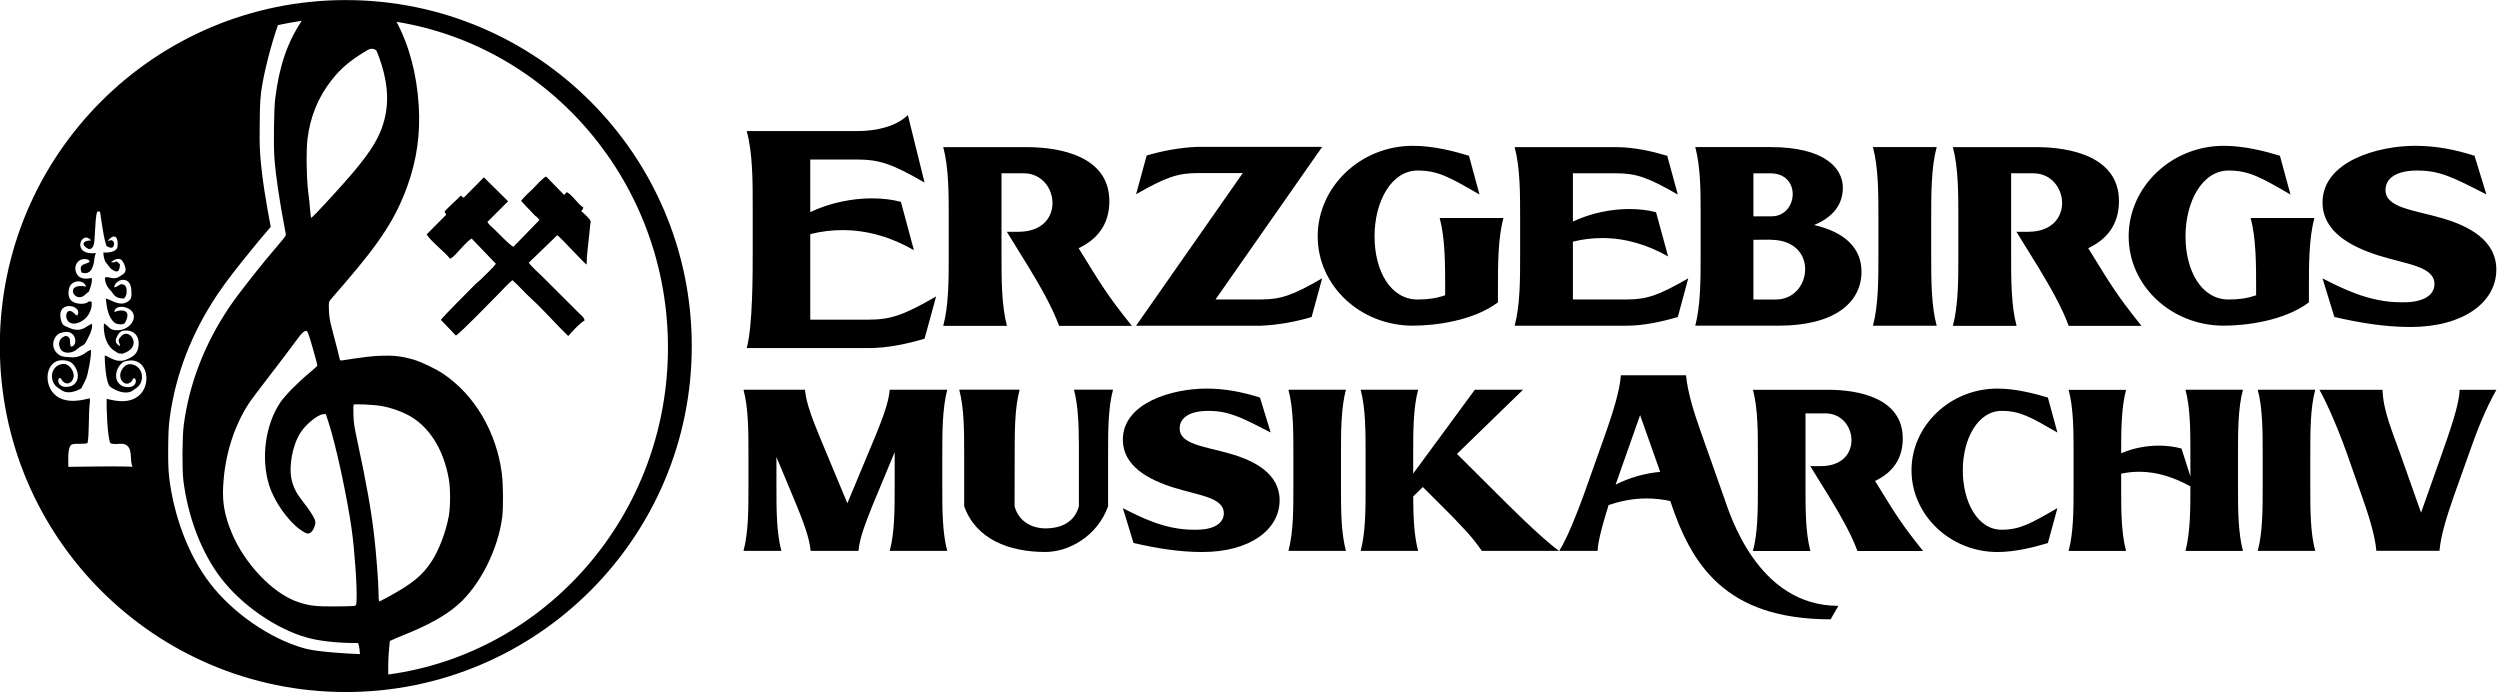 <?xml version="1.0" encoding="UTF-8" standalone="no"?>
<!DOCTYPE svg PUBLIC "-//W3C//DTD SVG 1.1//EN" "http://www.w3.org/Graphics/SVG/1.1/DTD/svg11.dtd">
<svg width="100%" height="100%" viewBox="0 0 463 129" version="1.1" xmlns="http://www.w3.org/2000/svg" xmlns:xlink="http://www.w3.org/1999/xlink" xml:space="preserve" xmlns:serif="http://www.serif.com/" style="fill-rule:evenodd;clip-rule:evenodd;stroke-linejoin:round;stroke-miterlimit:2;">
    <g transform="matrix(1,0,0,1,-153.083,-36.435)">
        <g id="path2">
            <path d="M217.124,36.449C252.512,36.449 281.199,65.136 281.199,100.524C281.199,135.912 252.512,164.599 217.124,164.599C181.736,164.599 153.049,135.912 153.049,100.524C153.049,65.136 181.736,36.449 217.124,36.449ZM219.749,157.574C217.13,157.478 211.795,157.165 209.468,156.514C202.94,154.69 196.1,149.835 191.975,144.462C187.784,139.002 185.278,131.78 184.43,124.994C184.209,123.222 184.22,121.198 184.234,119.409C184.247,117.644 184.268,115.69 184.5,113.943C185.6,105.643 188.673,97.968 193.319,91.013C195.085,88.37 197.205,85.737 199.204,83.263C200.418,81.759 201.652,80.266 202.916,78.803C203.009,78.695 203.115,78.576 203.222,78.455C202.396,74.069 201.61,69.564 201.274,65.127C201.136,63.304 201.159,61.364 201.18,59.534C201.201,57.615 201.199,55.423 201.436,53.524C201.845,50.25 203.346,44.453 204.566,41.084C206.016,40.766 207.484,40.499 208.971,40.29C206.279,44.309 204.791,48.724 204.053,54.698C203.811,56.584 203.73,63.336 203.905,65.721C204.175,69.211 204.808,73.456 205.994,79.696C206.075,80.06 205.94,80.248 204.848,81.515C201.601,85.275 197.194,90.854 195.469,93.441C190.928,100.233 188.138,107.483 187.114,115.138C186.831,117.348 186.79,123.345 187.047,125.447C187.909,132.293 190.443,138.856 194.014,143.505C197.881,148.545 204.255,152.938 209.983,154.528C212.018,155.108 215.144,155.472 218.095,155.512L219.416,155.525L219.551,156.024C219.624,156.296 219.692,156.859 219.749,157.574ZM226.513,40.473C255.003,45.082 276.789,70.334 276.789,100.799C276.789,131.804 254.225,157.411 224.993,161.351C224.956,159.812 224.996,158.215 225.103,157.048L225.278,155.162L225.75,154.933C226.006,154.798 227.07,154.353 228.108,153.935C232.448,152.197 235.601,150.418 237.811,148.505C241.948,144.92 245.357,138.169 246.099,132.145C246.315,130.393 246.274,126.054 246.031,124.167C245.034,116.445 240.991,109.559 235.143,105.651C233.728,104.694 231.073,103.441 229.59,103.009C227.542,102.416 225.939,102.228 223.661,102.322C221.949,102.376 220.736,102.524 216.491,103.171C216.101,103.239 216.047,103.198 215.98,102.861C215.898,102.457 215.441,100.638 214.551,97.282C214.147,95.705 214.039,95.032 213.998,93.832C213.958,92.35 213.958,92.35 214.363,91.865C214.592,91.595 215.777,90.207 217.017,88.779C223.553,81.205 226.383,76.812 228.512,70.936C230.277,66.044 230.965,61.233 230.628,55.937C230.268,50.12 228.85,44.832 226.513,40.473ZM222.744,45.763C223.001,46.1 223.728,48.175 224.133,49.779C225.157,53.781 224.955,57.393 223.513,60.87C222.354,63.659 220.143,66.664 215.319,71.947C212.098,75.491 210.791,76.839 210.711,76.758C210.656,76.718 210.576,76.017 210.508,75.222C210.455,74.427 210.306,73.039 210.185,72.149C209.848,69.616 209.767,64.441 210.023,62.244C210.508,58.107 211.991,54.455 214.484,51.288C216.088,49.227 217.718,47.811 220.494,46.1C221.478,45.494 221.693,45.413 222.112,45.48C222.367,45.52 222.65,45.655 222.745,45.763L222.744,45.763ZM210.347,98.711C210.684,99.708 211.869,103.926 211.869,104.141C211.869,104.209 211.182,104.829 210.36,105.516C208.298,107.214 205.886,109.653 205.023,110.934C202.234,115.003 201.371,121.323 202.921,126.282C203.878,129.315 206.371,132.872 208.716,134.557C209.174,134.88 209.727,135.19 209.942,135.231C210.495,135.338 211.02,134.867 211.33,133.95C211.546,133.304 211.546,133.169 211.384,132.684C211.155,132.037 210.239,130.649 209.08,129.194C208.029,127.859 207.489,126.835 207.139,125.474C206.493,122.941 207.207,118.979 208.729,116.567C209.686,115.057 211.896,113.251 212.88,113.157L213.419,113.116L213.931,114.666C215.279,118.79 217.341,128.318 218.203,134.382C218.769,138.438 219.227,144.987 219.12,147.548C219.079,148.478 219.052,148.559 218.742,148.64C218.554,148.693 216.936,148.734 215.158,148.747C211.465,148.761 210.32,148.626 208.191,147.898C203.595,146.322 198.339,140.81 195.968,135.042C194.715,132.024 194.256,129.584 194.405,126.66C194.661,121 196.305,115.623 199.094,111.257C199.485,110.65 201.371,108.13 203.285,105.664C205.186,103.185 207.274,100.449 207.894,99.573C208.959,98.09 209.457,97.633 209.902,97.74C209.97,97.754 210.171,98.185 210.347,98.711ZM223.796,111.634C225.373,111.917 227.124,112.51 228.566,113.252C232.474,115.273 235.223,119.544 236.207,125.177C236.517,126.943 236.517,130.204 236.207,131.983C235.682,134.907 234.401,138.276 233,140.433C231.315,143.007 229.388,144.583 224.968,146.982C224.133,147.44 223.392,147.817 223.324,147.817C223.243,147.817 223.189,147.17 223.189,146.281C223.189,144.489 222.758,138.896 222.381,135.662C221.815,130.824 220.952,125.986 219.335,118.439C218.702,115.529 218.58,114.733 218.54,113.265C218.513,112.308 218.526,111.459 218.567,111.391C218.675,111.203 222.3,111.378 223.796,111.634ZM247.184,73.706L242.689,69.275L238.964,73.058C238.64,72.855 238.698,72.828 238.392,72.667C237.966,73.179 237.124,73.881 236.629,74.378C235.129,75.884 235.322,75.44 235.727,76.194L232.099,79.848C232.66,80.898 235.508,83.175 236.469,84.373C237.662,83.67 239.379,81.106 240.447,80.623L244.923,85.289C244.369,86.057 243.103,87.201 242.362,87.965C241.913,88.428 241.459,88.724 241.013,89.181C239.993,90.224 235.05,95.144 234.738,95.68L237.511,98.576C238.268,98.213 244.285,91.987 245.413,90.863C246.221,90.058 247.153,88.981 247.989,88.323C248.903,89.087 250.459,90.856 251.951,92.195C253.446,93.536 256.476,96.903 258.314,98.67C259.042,97.858 260.359,96.349 261.361,95.775C261.163,95.07 260.805,94.916 260.076,94.19L253.576,87.702C252.863,86.992 251.541,85.844 251.01,85.088L256.295,79.989C256.948,80.436 261.155,85.068 261.727,85.442C261.731,83.767 262.047,81.45 262.23,79.726C262.283,79.233 262.316,78.723 262.372,78.22C262.454,77.498 262.609,77.534 262.269,77.048C262.057,76.746 261.016,75.738 260.733,75.561C260.962,75.086 260.943,75.463 261.123,74.869C259.979,74.147 259.216,72.64 258.056,72.012L257.564,72.538L254.228,69.127C253.526,69.433 252.451,70.724 251.847,71.323C251.163,72.001 250.084,72.906 249.599,73.656L252.118,76.324C252.605,76.736 252.517,76.541 252.99,77.179L248.174,82.139C247.508,81.877 245.396,79.619 244.516,78.788C244.11,78.405 243.653,78.084 243.346,77.539L247.184,73.706ZM169.69,110.206C169.165,110.276 165.338,111.6 163.141,109.44C160.802,107.141 161.745,102.076 165.849,103.351C167.038,103.721 168.473,106.507 166.588,107.783C166.367,107.933 166.227,107.963 165.929,108.025C164.044,108.415 163.553,106.978 164.039,106.45C164.732,106.54 164.136,106.531 164.802,107.139C165.861,108.107 167.214,106.638 166.56,105.199C166.212,104.435 165.534,103.665 164.52,103.861C162.441,104.264 162.17,106.86 163.583,108.08L164.63,108.808C165.655,109.394 167.094,108.974 168.121,108.371C168.348,107.941 168.68,107.372 169.017,106.599C169.382,105.764 170.107,101.947 169.899,101.228C169.289,101.283 168.235,102.748 166.328,102.606C165.558,102.549 164.674,102.577 164.096,102.201C162.09,100.895 163.042,98.515 164.26,98.106C164.482,98.031 165.119,97.908 165.376,97.9C167.241,97.841 167.542,100.545 166.225,100.628C165.809,99.803 166.449,99.011 165.379,98.647C165.057,98.613 163.53,99.217 164.204,100.895C164.656,102.023 166.199,101.879 166.989,101.377C167.401,101.116 167.652,100.822 168.08,100.572C168.69,100.216 168.705,100.3 169.116,99.573L169.787,98.211C170.016,97.575 170.185,97.137 170.146,96.409C169.071,96.673 168.252,98.297 165.644,97.041C165.033,96.748 164.72,96.728 164.496,96.072C163.034,91.778 168.675,92.879 167.385,94.866C167.062,94.771 167.074,94.69 166.75,94.392C164.863,92.658 164.527,97.584 167.941,96.072L168.656,95.617C169.747,94.775 170.235,93.187 170.031,92.3L169.841,92.254C169.247,92.272 169.613,92.355 168.954,92.589C168.294,92.824 166.02,92.83 165.8,91.114C165.734,90.605 165.787,90.103 165.952,89.629C166.442,88.224 168.67,88.192 169.01,89.504C164.777,88.698 166.965,92.945 168.93,90.944C169.552,90.31 169.472,90.811 169.821,89.676C170.029,88.993 170.163,88.581 170.071,87.902C168.584,88.277 167.294,87.97 167.047,86.369C166.927,85.595 167.437,84.356 168.843,84.414C169.415,84.438 169.533,84.568 169.696,84.911C169.094,85.448 167.522,85.166 168.196,86.903C169.86,87.468 170.412,85.889 170.528,84.613C170.577,84.075 170.669,83.709 170.849,83.298C166.097,83.833 168.211,78.824 169.952,80.969C167.809,81.031 168.515,82.199 169.608,82.58C170.707,82.466 170.543,80.84 170.676,79.304C170.759,78.339 170.78,76.149 171.141,75.588L171.613,75.646C171.649,75.715 172.185,80.077 172.66,81.509C172.877,82.167 172.7,81.95 173.169,82.172C173.509,82.334 173.871,82.427 174.085,82.09C174.202,81.799 174.297,81.4 174.056,81.13C173.719,80.75 173.488,80.984 173.017,81.085C174.45,79.283 175.102,80.683 174.821,82.206C174.656,83.093 173.081,83.293 172.24,83.174C172.193,83.753 172.381,84.355 172.58,84.887L173.547,86.138C174.818,87.136 175.232,86.822 175.299,85.395C174.253,84.285 174.797,85.257 173.621,84.978C174.756,84.139 175.514,84.151 175.979,85.146C176.513,86.286 176.453,86.814 175.813,87.27C175.014,87.756 174.724,88.1 173.715,87.916C173.368,87.853 173.006,87.671 172.525,87.827C172.461,88.685 172.95,89.665 173.609,90.283C174.074,90.72 174.213,91.741 176.045,91.72C176.477,91.257 176.547,91.01 176.533,90.153C176.519,89.325 176.004,89.108 175.685,89.077C175.108,89.021 175.111,89.493 174.232,89.661C174.301,88.196 177.267,87.221 177.407,90.167C177.441,90.879 177.536,91.639 177.024,92.088C175.41,93.501 173.591,91.841 172.671,91.722C172.86,93.324 173.062,95.223 174.366,96.251C174.938,96.56 176.015,96.651 176.276,96.148C177.832,93.165 174.526,93.958 174.283,94.273C174.163,92.341 179.115,93.276 177.579,96.121C177.564,96.148 177.541,96.183 177.524,96.208C176.968,97.041 175.988,97.549 174.962,97.589C173.302,97.654 173.358,96.926 172.356,96.327C172.219,96.733 172.182,100.133 174.306,101.426C175.317,102.041 174.663,101.799 175.74,101.951C179.727,100.743 177.06,97.125 175.654,98.574C174.669,99.589 175.157,99.514 175.323,100.531C174.753,100.268 174.267,99.771 174.668,98.947C174.971,98.325 175.226,97.764 176.001,97.668C177.686,97.46 178.816,98.486 178.765,100.117C178.709,101.895 177.86,102.456 176.462,103.036C174.525,103.838 173.074,102.255 172.481,102.3C172.451,102.503 172.576,107.387 173.509,108.074C174.538,108.832 176.349,109.544 177.538,108.852L178.563,108.124C179.935,106.903 179.581,104.307 177.49,103.905C176.469,103.708 175.816,104.478 175.493,105.242C174.885,106.681 176.285,108.151 177.313,107.183C177.959,106.575 177.364,106.583 178.054,106.494C178.557,107.022 178.112,108.459 176.214,108.068C175.914,108.007 175.774,107.977 175.547,107.827C173.621,106.551 174.967,103.764 176.145,103.394C180.207,102.119 181.312,107.184 179.048,109.483C176.92,111.644 173.362,110.365 172.835,110.295C172.767,111.781 172.982,117.462 173.523,118.521C174.684,118.962 175.764,118.221 176.653,118.991C177.674,119.875 177.071,121.806 177.635,122.874C175.526,122.771 170.362,122.819 168.275,122.859C167.418,122.876 166.594,122.879 165.74,122.895C165.791,122.217 165.464,119.168 166.412,118.733C167.22,118.5 168.798,118.759 169.295,118.471C169.635,117.083 169.445,112.793 169.73,110.931C169.779,110.616 169.704,110.232 169.69,110.206Z"/>
        </g>
    </g>
    <g id="Text" transform="matrix(1,0,0,1,-20.229,-4.136)">
        <g transform="matrix(1.863,0,0,1.862,-86.01,-292.425)">
            <g id="path4">
                <path d="M287.597,198.039C287.955,198.641 289.137,201.018 290.321,204.345L291.826,208.631C292.497,210.529 293.122,212.483 293.259,214.057L299.531,214.057C299.668,212.483 300.293,210.54 300.952,208.642L302.48,204.345C303.204,202.268 304.077,200.005 305.193,198.039L301.531,198.039C301.531,199.41 300.594,202.058 299.813,204.291L297.702,210.262C297.702,210.262 296.307,206.322 295.614,204.356C294.897,202.314 293.926,200.15 293.873,198.039L287.597,198.039ZM281.466,198.035C281.958,199.868 281.958,202.211 281.958,204.364L281.958,207.743C281.958,209.896 281.958,212.228 281.466,214.061L287.182,214.061C286.69,212.24 286.69,209.931 286.69,207.789L286.69,204.352C286.69,202.199 286.69,199.867 287.182,198.035L281.466,198.035ZM274.284,198.035C274.772,199.864 274.772,202.207 274.772,204.364L274.772,206.65L273.891,203.884C273.19,203.693 272.432,203.594 271.632,203.594C270.416,203.594 269.125,203.826 267.89,204.352C267.89,202.196 267.89,199.864 268.378,198.046L262.666,198.046C263.158,199.864 263.158,202.207 263.158,204.364L263.158,207.747C263.158,209.9 263.158,212.243 262.666,214.065L268.378,214.065C267.89,212.255 267.89,209.946 267.89,207.789L267.89,206.383C268.511,206.25 269.113,206.193 269.692,206.193C271.464,206.193 273.125,206.741 274.772,207.644C274.772,209.843 274.772,212.156 274.284,214.065L279.995,214.065C279.516,212.243 279.504,209.934 279.504,207.789L279.504,204.352C279.504,202.196 279.504,199.864 279.995,198.035L274.284,198.035ZM255.583,197.92C250.873,197.92 247.048,201.62 247.048,206.044C247.048,210.475 250.873,214.175 255.583,214.175C257.423,214.175 259.302,213.672 260.605,213.284L261.554,209.805C258.887,211.344 257.827,211.958 256.006,211.958C253.605,211.958 252.146,209.18 252.146,206.044C252.146,202.916 253.651,200.138 256.006,200.138C257.827,200.138 258.887,200.751 261.554,202.291L260.605,198.812C259.302,198.423 257.423,197.92 255.583,197.92ZM231.284,198.039C231.776,199.871 231.776,202.207 231.776,204.36L231.776,207.743C231.776,209.908 231.776,212.24 231.284,214.072L236.996,214.072C236.509,212.24 236.509,209.908 236.509,207.743L236.509,200.386L238.501,200.386C240.113,200.386 241.081,201.727 241.081,203.053C241.081,204.349 240.17,205.633 238.033,205.633L236.985,205.633L238.955,208.825C240.048,210.624 241.081,212.453 241.671,214.072L248.198,214.072C247.349,213.002 246.221,211.649 244.651,209.092L243.424,207.107C245.051,206.337 246.179,205.019 246.179,202.885C246.179,198.866 241.797,198.039 238.768,198.039L231.284,198.039ZM220.067,200.557L222.063,206.204C220.6,206.337 219.049,206.749 217.632,207.477C218.425,205.21 219.251,202.855 220.067,200.557ZM218.158,196.595C218.024,198.237 217.365,200.268 216.683,202.241L214.416,208.627C213.803,210.277 212.888,212.689 212.027,214.061L215.845,214.061C215.845,213.169 216.458,210.99 216.938,209.508C218.234,209.062 219.495,208.848 220.715,208.848C221.518,208.848 222.311,208.94 223.069,209.104C225.146,215.376 228.484,220.87 239.008,220.87L239.781,219.529C231.677,219.529 228.952,210.289 228.369,208.635L226.106,202.23C225.447,200.367 224.811,198.393 224.631,196.595L218.158,196.595Z"/>
            </g>
        </g>
        <g transform="matrix(1.863,0,0,1.862,-86.01,-292.425)">
            <g id="path6">
                <path d="M203.638,198.035L197.511,206.372L197.511,204.364C197.511,202.199 197.511,199.867 198.003,198.035L192.287,198.035C192.779,199.867 192.779,202.211 192.779,204.364L192.779,207.743C192.779,209.896 192.779,212.228 192.287,214.061L198.003,214.061C197.576,212.487 197.523,210.532 197.511,208.646L198.471,207.709L201.371,210.612C202.377,211.695 203.269,212.51 204.332,214.061L211.998,214.061C210.192,212.731 207.144,209.686 205.178,207.72L201.863,204.417L208.428,198.035L203.638,198.035Z"/>
            </g>
        </g>
        <g transform="matrix(1.863,0,0,1.862,-86.01,-292.425)">
            <g id="path8">
                <path d="M185.109,198.035C185.6,199.867 185.6,202.211 185.6,204.364L185.6,207.743C185.6,209.896 185.6,212.228 185.109,214.061L190.824,214.061C190.333,212.239 190.333,209.931 190.333,207.789L190.333,204.352C190.333,202.199 190.333,199.867 190.824,198.035L185.109,198.035Z"/>
            </g>
        </g>
        <g transform="matrix(1.863,0,0,1.862,-86.01,-292.425)">
            <g id="path10">
                <path d="M176.955,197.92C173.56,197.92 168.648,199.334 168.648,203.007C168.648,205.613 171.159,206.962 173.67,207.759C176.174,208.551 178.685,208.73 178.685,210.327C178.685,211.268 177.782,211.958 175.937,211.958L175.659,211.958C172.779,211.958 170.321,210.662 168.648,209.812L169.708,213.276C172.054,213.821 174.295,214.175 176.539,214.175C181.294,214.175 184.232,211.939 184.232,209.031C184.232,206.372 181.744,205.087 179.264,204.383C176.776,203.666 174.295,203.468 174.295,201.891C174.295,200.839 175.244,200.138 177.134,200.138C179.176,200.138 180.357,200.751 183.341,202.283L182.278,198.812C180.525,198.256 178.818,197.92 176.955,197.92Z"/>
            </g>
        </g>
        <g transform="matrix(1.863,0,0,1.862,-86.01,-292.425)">
            <g id="path12">
                <path d="M152.382,198.027C152.873,199.856 152.873,202.192 152.873,204.345L152.873,209.626C154.043,212.887 157.293,214.171 160.955,214.171C163.237,214.171 166.099,212.64 167.181,209.626L167.181,204.322C167.181,202.169 167.181,199.845 167.673,198.027L163.786,198.027C164.213,199.624 164.266,201.597 164.278,203.506L164.278,209.626C163.889,211.078 162.689,211.824 160.955,211.824C159.656,211.824 158.299,211.176 157.884,209.626L157.895,204.345C157.895,202.192 157.895,199.856 158.387,198.027L152.382,198.027Z"/>
            </g>
        </g>
        <g transform="matrix(1.863,0,0,1.862,-86.01,-292.425)">
            <g id="path14">
                <path d="M130.937,198.035C131.429,199.867 131.429,202.199 131.429,204.352L131.429,207.732C131.429,209.896 131.429,212.228 130.937,214.061L134.702,214.061C134.211,212.228 134.211,209.896 134.211,207.732L134.211,204.722L136.234,209.572C136.87,211.157 137.495,212.742 137.609,214.061L142.368,214.061C142.479,212.742 143.119,211.169 143.744,209.584L145.965,204.242L145.965,207.732C145.965,209.896 145.965,212.228 145.474,214.061L151.189,214.061C150.698,212.228 150.698,209.896 150.698,207.732L150.698,204.352C150.698,202.176 150.709,199.921 151.189,198.035L145.474,198.035C145.363,199.353 144.738,200.927 144.102,202.512L141.263,209.328L138.425,202.512C137.788,200.927 137.16,199.353 137.049,198.035L130.937,198.035Z"/>
            </g>
        </g>
        <g transform="matrix(1.863,0,0,1.862,-86.01,-292.425)">
            <g id="path16">
                <path d="M297.117,173.773C293.353,173.773 287.908,175.34 287.908,179.412C287.908,182.302 290.692,183.797 293.476,184.68C296.251,185.559 299.035,185.757 299.035,187.527C299.035,188.57 298.034,189.335 295.989,189.335L295.681,189.335C292.487,189.335 289.763,187.899 287.908,186.957L289.083,190.796C291.685,191.4 294.168,191.793 296.656,191.793C301.928,191.793 305.185,189.314 305.185,186.091C305.185,183.142 302.427,181.719 299.677,180.937C296.918,180.143 294.168,179.924 294.168,178.175C294.168,177.009 295.22,176.232 297.315,176.232C299.579,176.232 300.889,176.912 304.197,178.61L303.018,174.762C301.075,174.145 299.182,173.773 297.117,173.773ZM278.096,173.773C272.862,173.773 268.634,177.875 268.634,182.775C268.634,187.688 272.862,191.662 278.096,191.662C280.267,191.662 284.103,191.193 286.553,189.343L286.553,187.97C286.553,185.571 286.553,182.986 287.097,180.954L280.761,180.954C281.306,182.986 281.306,185.571 281.306,187.97L281.306,188.638C280.389,188.95 279.583,189.06 278.565,189.06C275.9,189.06 274.286,186.251 274.286,182.775C274.286,179.311 275.958,176.232 278.565,176.232C280.601,176.232 281.779,176.912 284.72,178.618L283.672,174.762C282.223,174.318 280.153,173.773 278.096,173.773ZM251.159,173.904C251.704,175.936 251.704,178.525 251.704,180.912L251.704,184.663C251.704,187.062 251.704,189.647 251.159,191.679L257.491,191.679C256.95,189.647 256.95,187.062 256.95,184.663L256.95,176.506L259.159,176.506C260.946,176.506 262.019,177.993 262.019,179.463C262.019,180.899 261.009,182.323 258.64,182.323L257.478,182.323L259.662,185.863C260.874,187.857 262.019,189.884 262.674,191.679L269.91,191.679C268.968,190.492 267.717,188.993 265.977,186.158L264.617,183.957C266.42,183.104 267.671,181.643 267.671,179.277C267.671,174.821 262.813,173.904 259.455,173.904L251.159,173.904ZM243.213,173.9C243.758,175.932 243.758,178.53 243.758,180.916L243.758,184.663C243.758,187.05 243.758,189.635 243.213,191.667L249.549,191.667C249.005,189.647 249.005,187.088 249.005,184.714L249.005,180.904C249.005,178.517 249.005,175.932 249.549,173.9L243.213,173.9ZM233.038,183.109L233.038,183.121C235.437,183.121 236.476,184.583 236.476,186.04C236.476,187.552 235.399,189.06 233.549,189.06L231.331,189.06L231.331,183.121L233.038,183.109ZM231.331,176.511L233.038,176.511C234.546,176.511 235.238,177.533 235.238,178.572C235.238,179.67 234.482,180.785 233.135,180.785L231.331,180.785L231.331,176.511ZM225.552,173.9C226.085,175.928 226.085,178.264 226.085,180.65L226.085,184.655C226.085,187.046 226.085,189.63 225.552,191.662L233.861,191.662C239.369,191.662 242.077,189.381 242.077,186.289C242.077,183.975 240.468,182.369 237.367,181.651C239.285,180.87 240.223,179.56 240.223,177.955C240.223,175.94 238.343,173.9 233.038,173.9L225.552,173.9ZM207.596,173.904C208.141,175.936 208.141,178.487 208.141,180.912L208.141,184.655C208.141,187.054 208.141,189.639 207.596,191.667L218.718,191.667C220.403,191.667 222.232,191.269 223.816,190.801L224.855,186.953C221.911,188.651 220.737,189.056 218.718,189.056L213.387,189.056L213.387,183.307C214.375,183.058 215.351,182.948 216.306,182.948C218.659,182.948 220.859,183.641 222.853,184.777L221.653,180.38C220.872,180.173 219.981,180.059 219.018,180.059C217.235,180.059 215.216,180.443 213.387,181.305L213.387,176.506L217.666,176.506C219.685,176.506 220.859,176.916 223.816,178.623L222.765,174.77C221.43,174.361 219.537,173.904 217.666,173.904L207.596,173.904ZM197.479,173.773C192.245,173.773 188.017,177.875 188.017,182.775C188.017,187.688 192.245,191.662 197.479,191.662C199.65,191.662 203.486,191.193 205.936,189.343L205.936,187.97C205.936,185.571 205.936,182.986 206.48,180.954L200.144,180.954C200.689,182.986 200.689,185.571 200.689,187.97L200.689,188.638C199.772,188.95 198.966,189.06 197.948,189.06C195.282,189.06 193.669,186.251 193.669,182.775C193.669,179.311 195.341,176.232 197.948,176.232C199.984,176.232 201.162,176.912 204.102,178.618L203.055,174.762C201.606,174.318 199.536,173.773 197.479,173.773ZM176.113,173.875C174.221,173.938 172.354,174.335 171.015,174.741L169.963,178.593C172.92,176.895 174.099,176.485 176.113,176.485L180.57,176.485L169.963,191.667L182.314,191.667C184.207,191.603 186.074,191.206 187.413,190.801L188.464,186.948C185.52,188.659 184.342,189.056 182.314,189.056L177.858,189.056L188.464,173.875L176.113,173.875ZM150.794,173.904C151.339,175.936 151.339,178.525 151.339,180.912L151.339,184.663C151.339,187.062 151.339,189.647 150.794,191.679L157.126,191.679C156.585,189.647 156.585,187.062 156.585,184.663L156.585,176.506L158.795,176.506C160.581,176.506 161.654,177.993 161.654,179.463C161.654,180.899 160.645,182.323 158.275,182.323L157.114,182.323L159.297,185.863C160.51,187.857 161.654,189.884 162.309,191.679L169.545,191.679C168.603,190.492 167.353,188.993 165.612,186.158L164.252,183.957C166.056,183.104 167.306,181.643 167.306,179.277C167.306,174.821 162.448,173.904 159.09,173.904L150.794,173.904ZM131.258,172.308C131.853,174.512 131.853,177.279 131.853,179.928L131.853,184.029C131.853,186.627 131.853,191.692 131.258,193.893L143.377,193.893C145.223,193.893 147.225,193.475 148.936,192.955L150.085,188.756C146.866,190.615 145.582,191.063 143.377,191.063L137.573,191.063L137.573,182.555C138.663,182.281 139.74,182.158 140.779,182.158C143.339,182.158 145.729,182.914 147.879,184.152L146.583,179.345C145.742,179.121 144.762,178.999 143.71,178.999C141.767,178.999 139.579,179.421 137.573,180.363L137.573,175.138L142.24,175.138C144.441,175.138 145.729,175.573 148.936,177.427L147.275,170.711C146.186,171.797 144.268,172.308 142.24,172.308L131.258,172.308Z"/>
            </g>
        </g>
    </g>
</svg>
